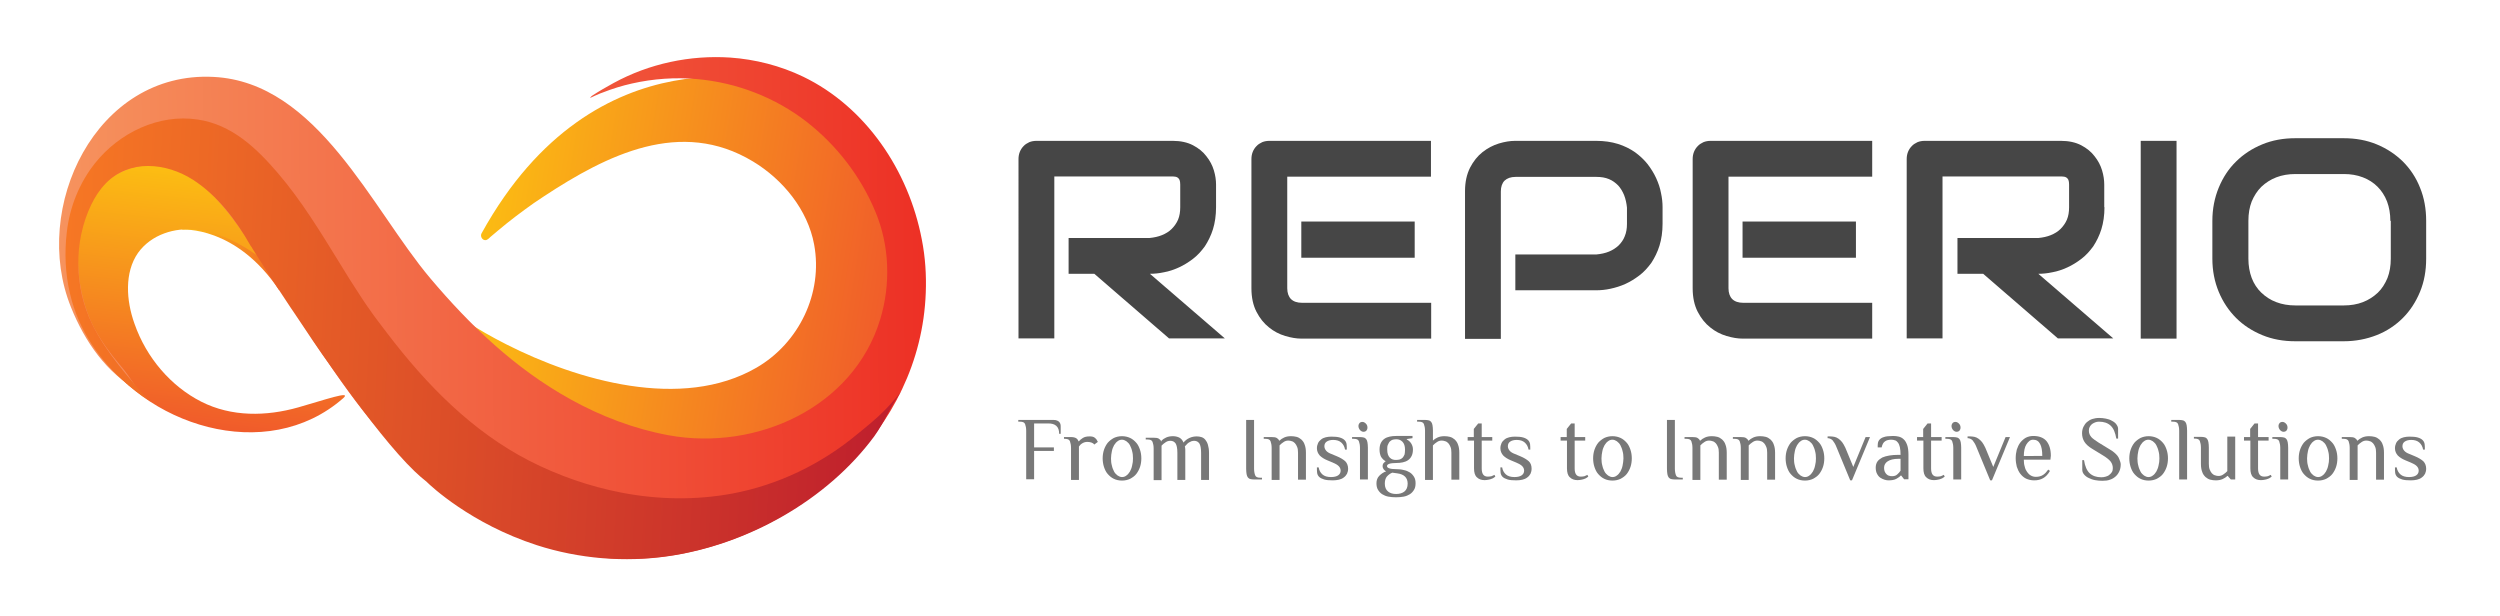 <?xml version="1.0" encoding="utf-8"?>
<!-- Generator: Adobe Illustrator 23.0.0, SVG Export Plug-In . SVG Version: 6.00 Build 0)  -->
<svg version="1.1" xmlns="http://www.w3.org/2000/svg" xmlns:xlink="http://www.w3.org/1999/xlink" x="0px" y="0px"
	 viewBox="0 0 1137.7 280.4" style="enable-background:new 0 0 1137.7 280.4;" xml:space="preserve">
<style type="text/css">
	.st0{fill:url(#SVGID_1_);}
	.st1{fill:url(#SVGID_2_);}
	.st2{fill:url(#SVGID_3_);}
	.st3{fill:url(#SVGID_4_);}
	.st4{fill:url(#SVGID_5_);}
	.st5{fill:url(#SVGID_6_);}
	.st6{fill:url(#SVGID_7_);}
	.st7{fill:url(#SVGID_8_);}
	.st8{fill:url(#SVGID_9_);}
	.st9{fill:url(#SVGID_10_);}
	.st10{fill:url(#SVGID_11_);}
	.st11{fill:url(#SVGID_12_);}
	.st12{fill:url(#SVGID_13_);}
	.st13{fill:url(#SVGID_14_);}
	.st14{fill:url(#SVGID_15_);}
	.st15{fill:url(#SVGID_16_);}
	.st16{fill:url(#SVGID_17_);}
	.st17{fill:url(#SVGID_18_);}
	.st18{fill:#464646;}
	.st19{fill:#787878;}
	.st20{fill:url(#SVGID_19_);}
	.st21{fill:url(#SVGID_20_);}
	.st22{fill:url(#SVGID_21_);}
	.st23{fill:url(#SVGID_22_);}
	.st24{fill:url(#SVGID_23_);}
</style>
<g id="Layer_1">
</g>
<g id="Layer_2">
</g>
<g id="Layer_3">
	<g>
		<linearGradient id="SVGID_1_" gradientUnits="userSpaceOnUse" x1="82.87" y1="110.036" x2="134.455" y2="110.036">
			<stop  offset="5.405410e-03" style="stop-color:#FCBF12"/>
			<stop  offset="1" style="stop-color:#F0592B"/>
		</linearGradient>
		<path class="st0" d="M82.9,104.5c0,0,24.4-1.9,44.1,27.5l7.5-23.4L88,88.1L82.9,104.5z"/>
		<g>
			
				<linearGradient id="SVGID_2_" gradientUnits="userSpaceOnUse" x1="-6676.894" y1="-441.553" x2="-6656.41" y2="-337.198" gradientTransform="matrix(-0.994 0.111 0.127 1.135 -6465.864 1320.119)">
				<stop  offset="5.405410e-03" style="stop-color:#FCBF12"/>
				<stop  offset="1" style="stop-color:#F0592B"/>
			</linearGradient>
			<path class="st1" d="M78.5,71.8c0.4,0,0.8,0,1.3,0.1c6.6,0.5,12.9,3.5,18.5,7.6c9.5,7,17.5,16.2,25.8,24.9
				c5.9,6.2,12.1,12.2,18.7,17.4c11.7,9.2,24.4,20.8,39.4,16.1c6.7-2.1,9.7,16.1-17.7,12.2c-12.2-1.7-20.7-11.7-29.9-19.7
				c-9.6-8.4-19.7-16.9-31.2-22c-9.1-4-19.4-5.6-28.6-2.2c-4.7,1.7-9,4.7-12,8.9c-6.2,8.9-5.4,21.6-1.6,32.2
				c5.4,15.5,16.6,28.5,30.4,35.5c13.8,7,29.6,6.7,44.1,2.6c11.7-3.3,24.7-7.9,20.5-4.2c-35,30.7-91.3,12.4-113.4-24.4
				c-0.6-1-1.2-2-1.7-3c-10.1-19.6-10-41.6-1.4-62.2c0.9-2.2,1.9-4.3,3.1-6.2C48.7,75.1,67.5,71.6,78.5,71.8z"/>
		</g>
		
			<linearGradient id="SVGID_3_" gradientUnits="userSpaceOnUse" x1="-5910.644" y1="378.921" x2="-6113.911" y2="358.97" gradientTransform="matrix(-0.998 -6.372111e-02 6.372111e-02 -0.998 -5712.481 107.162)">
			<stop  offset="5.405410e-03" style="stop-color:#FCBF12"/>
			<stop  offset="1" style="stop-color:#F0592B"/>
		</linearGradient>
		<path class="st2" d="M203.4,151.6c8.8,12.2,56.9,72.7,134.7,58.6c0,0,73-10.4,74.8-84.6c0,0,4.4-61-55.7-86.7
			c-0.1,0-0.1,0-0.2-0.1c-2.9-0.9-85.8-26.8-137.8,67.3c-0.6,1-0.2,2.3,0.7,2.9c1.3,0.8,2.3-0.2,3.2-1.1c2.6-2.2,5.1-4.3,7.7-6.4
			c2.6-2.1,5.3-4.1,8-6.1c2.7-2,5.4-3.9,8.2-5.7c0.2-0.1,0.4-0.3,0.6-0.4c28.6-18.8,62.2-35.7,95.1-15.8c13.6,8.2,24.9,22,27.8,37.8
			c4.1,22.1-6.9,44.8-26.2,56c-34,19.7-81.6,5.8-113.9-10.6c-6.5-3.3-12.9-6.9-19-11c-0.6-0.4-1.3-0.4-1.9-0.1l-5.6,2.7
			C203,149,202.7,150.6,203.4,151.6z"/>
		
			<linearGradient id="SVGID_4_" gradientUnits="userSpaceOnUse" x1="77.453" y1="177.15" x2="471.851" y2="177.15" gradientTransform="matrix(1 -5.794628e-03 -5.794628e-03 -1 -49.334 319.401)">
			<stop  offset="0" style="stop-color:#F6935E"/>
			<stop  offset="1" style="stop-color:#ED3025"/>
		</linearGradient>
		<path class="st3" d="M421.3,133.2c-2.3,63.2-57.2,109.8-114.3,119.4c-61.7,10.3-112.9-25.6-148.4-74.4
			c-4.9-6.7-9.6-13.6-14.2-20.5c-7.9-11.9-15.6-24-23.4-35.9c-2.2-3.3-4.5-7.1-7.1-10.9c-12.5-19-29.3-40.9-52.7-34.8
			c-9.5,2.4-16,8.4-20.1,16c-8.8,16.5-6.5,41.1,1.4,56.5c0.1,0.2,0.2,0.4,0.3,0.6c0,0.1,0.1,0.1,0.1,0.2c3.3,6,7.3,11.5,11.7,16.7
			c0.3,0.4,0.7,0.8,1,1.2c2.9,3.3,8.1,11.7,7.3,10.4c-14.3-7.9-24.2-22-30.6-37.9C14,94.6,43.6,32.2,97.2,35
			c47.3,2.4,71.9,59.9,98.5,91.5c18.3,21.7,38.7,41.2,63.7,55.1c14,7.8,29.2,13.6,45,16.5c39.6,7.2,84-12.5,96.2-52.9
			c4.8-15.9,4.2-33.5-2.2-48.8c-6.7-16.2-17.7-30.3-31.1-40.8c-14.5-11.3-32.1-18-50-19.6c-9.9-0.9-19.9-0.2-29.7,2
			c-4.5,1-9,2.4-13.3,4.1c-0.4,0.1-0.7,0.3-1.1,0.4c-1.6,0.6-3.1,1.4-4.7,2.1c0.2-0.4,0.6-0.7,0.9-1c3.2-2.1,6.5-4,9.8-5.8
			c16.3-8.9,34.9-12.8,53.1-11.6c11.4,0.8,22.8,3.7,33.2,8.7c28.4,13.7,48,42.6,54,74.1C421.1,117.1,421.6,125.2,421.3,133.2z"/>
		
			<linearGradient id="SVGID_5_" gradientUnits="userSpaceOnUse" x1="57.429" y1="351.056" x2="440.738" y2="351.056" gradientTransform="matrix(0.999 5.559176e-02 5.559176e-02 -0.999 -48.793 492.81)">
			<stop  offset="0" style="stop-color:#F67724"/>
			<stop  offset="1" style="stop-color:#BE1E2D"/>
		</linearGradient>
		<path class="st4" d="M410.2,178.1c-0.4,0.6-5,6-7.3,8.3c-4,4.1-8.6,7.8-12.3,10.8c-16.7,14-36.5,23.5-57.3,27.4
			c-16.7,3.1-33.8,2.8-50.4-0.4c-14.5-2.8-28.7-7.7-42-14.5c-25.9-13.3-46.8-34.5-64.8-58.2c-1.2-1.5-2.3-3.1-3.5-4.6
			c-0.7-0.9-1.4-1.9-2.1-2.8c-0.9-1.2-1.8-2.5-2.6-3.7c-0.2-0.3-0.4-0.6-0.6-0.8c-1.3-1.9-2.6-3.8-3.8-5.7c-3.1-4.7-6.1-9.5-9-14.3
			c-8.7-14.1-17.3-28.3-28.1-40.9c-9.8-11.4-20.9-22-36.4-24.3c-17.7-2.7-35.7,6-46.7,19.8c-7.1,8.9-11.6,19.9-12.9,31.5
			c-1.1,9.4-0.7,19,1.5,28.1c3.8,16.4,13.6,30.7,26.5,41.5c1.5,1.3,3.1,2.4,4.6,3.6c1.5,1.2,3.7,2.3,5,3.7
			c-9.4-10.6-19.7-22.2-26-35c-8.2-16.8-8.6-37.5-0.5-54.4c1.7-3.5,3.8-6.8,6.5-9.6c10.8-11.3,27.6-9.6,39.8-1.8
			c11.2,7.2,19.6,18.3,26.1,29.8c0,0.1,0.2,0.3,0.5,0.7c0.1,0.1,0.1,0.2,0.2,0.3c0.1,0.1,0.1,0.2,0.2,0.4c2.3,3.7,8.8,14,17.4,26.9
			c0.5,0.7,1,1.5,1.5,2.2c1.9,2.8,3.9,5.8,5.9,8.8c0.8,1.2,1.6,2.4,2.4,3.6c0.1,0.2,0.3,0.4,0.4,0.6c2.7,4,5.5,8,8.4,12
			c1.7,2.4,3.5,4.9,5.2,7.3c11.5,15.9,23.3,31.1,32.7,40.1c1.9,1.8,3.7,3.4,5.4,4.7c0,0,0,0,0.1,0.1c0,0,0,0,0.1,0.1
			c1.6,1.6,20,19,50,28.7c19.2,6.2,40,7.9,59.9,5c35.8-5.2,72.1-25.3,93.7-54.6C402.5,192.1,405.5,184.4,410.2,178.1z"/>
	</g>
	<g>
		<path class="st18" d="M553.4,94.3c0,3.7-0.5,7.1-1.4,10c-0.9,2.9-2.2,5.5-3.7,7.8c-1.6,2.2-3.4,4.2-5.4,5.7
			c-2.1,1.6-4.2,2.9-6.4,3.9c-2.2,1-4.5,1.8-6.8,2.2c-2.3,0.5-4.4,0.7-6.4,0.7l34.1,29.4H532l-34-29.4h-11.7v-16.3h36.9
			c2-0.2,3.9-0.6,5.6-1.3c1.7-0.7,3.2-1.6,4.4-2.8c1.2-1.2,2.2-2.6,2.9-4.2c0.7-1.7,1-3.5,1-5.7V84c0-0.9-0.1-1.6-0.3-2.1
			c-0.2-0.5-0.5-0.8-0.9-1.1c-0.4-0.2-0.7-0.4-1.1-0.4c-0.4,0-0.8-0.1-1.1-0.1h-53.9v73.7h-16.3V72.3c0-1.1,0.2-2.2,0.6-3.2
			c0.4-1,1-1.9,1.7-2.6c0.7-0.8,1.6-1.3,2.6-1.8c1-0.4,2.1-0.6,3.3-0.6h62c3.6,0,6.7,0.7,9.2,2s4.6,3,6.1,5c1.6,2,2.7,4.1,3.4,6.4
			c0.7,2.3,1,4.5,1,6.5V94.3z"/>
		<path class="st18" d="M651.2,154.1h-58.9c-2.3,0-4.7-0.4-7.4-1.2c-2.7-0.8-5.2-2.1-7.4-3.9c-2.3-1.8-4.2-4.2-5.7-7.1
			c-1.5-2.9-2.3-6.5-2.3-10.7V72.3c0-1.1,0.2-2.2,0.6-3.2c0.4-1,1-1.9,1.7-2.6c0.7-0.8,1.6-1.3,2.6-1.8c1-0.4,2.1-0.6,3.3-0.6h73.5
			v16.3h-65.4v50.8c0,2.1,0.6,3.8,1.7,4.9c1.1,1.1,2.8,1.7,5,1.7h58.8V154.1z M643.8,117.3h-51.6v-16.5h51.6V117.3z"/>
		<path class="st18" d="M756.6,101.8c0,3.7-0.5,7.1-1.4,10c-0.9,2.9-2.2,5.5-3.7,7.8c-1.6,2.2-3.4,4.2-5.4,5.7
			c-2.1,1.6-4.2,2.9-6.4,3.9c-2.2,1-4.5,1.7-6.8,2.2c-2.3,0.5-4.4,0.7-6.4,0.7h-36.9v-16.3h36.9c2.1-0.2,4-0.6,5.7-1.3
			c1.7-0.7,3.1-1.6,4.4-2.8c1.2-1.2,2.2-2.6,2.8-4.2c0.7-1.7,1-3.5,1-5.6v-7.4c-0.2-2-0.6-3.9-1.3-5.7c-0.7-1.7-1.6-3.2-2.7-4.4
			c-1.2-1.2-2.5-2.2-4.2-2.9s-3.5-1-5.7-1h-36.8c-2.2,0-3.8,0.6-5,1.7c-1.1,1.1-1.7,2.8-1.7,4.9v67.1h-16.3V87
			c0-4.2,0.8-7.7,2.3-10.7c1.5-2.9,3.4-5.3,5.7-7.1c2.3-1.8,4.8-3.1,7.4-3.9c2.7-0.8,5.1-1.2,7.4-1.2h36.9c3.7,0,7,0.5,9.9,1.4
			c2.9,0.9,5.5,2.2,7.8,3.8c2.2,1.6,4.1,3.4,5.7,5.4c1.6,2.1,2.9,4.2,3.9,6.4c1,2.2,1.8,4.5,2.2,6.8c0.5,2.3,0.7,4.4,0.7,6.4V101.8z
			"/>
		<path class="st18" d="M852,154.1h-58.9c-2.3,0-4.7-0.4-7.4-1.2c-2.7-0.8-5.2-2.1-7.4-3.9c-2.3-1.8-4.2-4.2-5.7-7.1
			c-1.5-2.9-2.3-6.5-2.3-10.7V72.3c0-1.1,0.2-2.2,0.6-3.2c0.4-1,1-1.9,1.7-2.6c0.7-0.8,1.6-1.3,2.6-1.8c1-0.4,2.1-0.6,3.3-0.6H852
			v16.3h-65.4v50.8c0,2.1,0.6,3.8,1.7,4.9c1.1,1.1,2.8,1.7,5,1.7H852V154.1z M844.6,117.3h-51.6v-16.5h51.6V117.3z"/>
		<path class="st18" d="M957.7,94.3c0,3.7-0.5,7.1-1.4,10c-0.9,2.9-2.2,5.5-3.7,7.8c-1.6,2.2-3.4,4.2-5.4,5.7
			c-2.1,1.6-4.2,2.9-6.4,3.9c-2.2,1-4.5,1.8-6.8,2.2c-2.3,0.5-4.4,0.7-6.4,0.7l34.1,29.4h-25.2l-34-29.4h-11.7v-16.3h36.9
			c2-0.2,3.9-0.6,5.6-1.3c1.7-0.7,3.2-1.6,4.4-2.8c1.2-1.2,2.2-2.6,2.9-4.2c0.7-1.7,1-3.5,1-5.7V84c0-0.9-0.1-1.6-0.3-2.1
			c-0.2-0.5-0.5-0.8-0.9-1.1c-0.4-0.2-0.7-0.4-1.1-0.4c-0.4,0-0.8-0.1-1.1-0.1H884v73.7h-16.3V72.3c0-1.1,0.2-2.2,0.6-3.2
			c0.4-1,1-1.9,1.7-2.6c0.7-0.8,1.6-1.3,2.6-1.8c1-0.4,2.1-0.6,3.3-0.6h62c3.6,0,6.7,0.7,9.2,2s4.6,3,6.1,5c1.6,2,2.7,4.1,3.4,6.4
			c0.7,2.3,1,4.5,1,6.5V94.3z"/>
		<path class="st18" d="M990.5,154.1h-16.3v-90h16.3V154.1z"/>
		<path class="st18" d="M1104.1,117.7c0,5.5-0.9,10.5-2.8,15.1c-1.9,4.6-4.5,8.6-7.8,11.9c-3.3,3.3-7.3,6-11.9,7.8s-9.6,2.8-15,2.8
			h-22.1c-5.4,0-10.4-0.9-15-2.8c-4.6-1.9-8.6-4.5-11.9-7.8c-3.3-3.3-6-7.3-7.9-11.9c-1.9-4.6-2.9-9.6-2.9-15.1v-17.2
			c0-5.4,1-10.5,2.9-15.1c1.9-4.6,4.5-8.6,7.9-11.9c3.3-3.3,7.3-5.9,11.9-7.8c4.6-1.9,9.6-2.8,15-2.8h22.1c5.4,0,10.4,0.9,15,2.8
			c4.6,1.9,8.5,4.5,11.9,7.8c3.3,3.3,6,7.3,7.8,11.9c1.9,4.6,2.8,9.7,2.8,15.1V117.7z M1087.8,100.5c0-3.2-0.5-6.1-1.5-8.8
			c-1-2.6-2.5-4.9-4.3-6.7c-1.9-1.9-4.1-3.3-6.7-4.3s-5.5-1.5-8.6-1.5h-22.1c-3.2,0-6.1,0.5-8.7,1.5c-2.6,1-4.9,2.5-6.8,4.3
			c-1.9,1.9-3.3,4.1-4.4,6.7c-1,2.6-1.5,5.5-1.5,8.8v17.2c0,3.2,0.5,6.1,1.5,8.8c1,2.6,2.5,4.9,4.4,6.7s4.1,3.3,6.8,4.3
			c2.6,1,5.5,1.5,8.7,1.5h22c3.2,0,6.1-0.5,8.7-1.5c2.6-1,4.9-2.5,6.8-4.3s3.3-4.1,4.4-6.7c1-2.6,1.5-5.5,1.5-8.8V100.5z"/>
	</g>
	<g>
		<path class="st19" d="M479.4,191.1c0.7,0,1.3,0.1,1.7,0.3c0.4,0.2,0.8,0.4,1,0.7c0.3,0.3,0.4,0.7,0.5,1c0.1,0.4,0.1,0.8,0.1,1.2
			v3.1H482c0-1.6-0.4-2.8-1.3-3.6c-0.9-0.8-2.1-1.1-3.7-1.1h-6.4v10.9h9v1.6h-9v12.9H467V196c0-1.2-0.2-2.2-0.5-3
			c-0.3-0.8-1.1-1.1-2.3-1.1h-0.8v-0.8H479.4z"/>
		<path class="st19" d="M487.4,203.8c0-1.2-0.2-2.2-0.5-3c-0.3-0.8-1.1-1.1-2.3-1.1h-0.4v-0.8h3.2c1,0,1.8,0.2,2.3,0.5
			c0.5,0.3,0.9,0.8,1.1,1.4h0.2c0.4-0.5,1-1,1.8-1.5s1.8-0.7,3-0.7c0.4,0,0.8,0,1.3,0.1c0.5,0.1,0.8,0.3,1.1,0.5
			c0.3,0.2,0.5,0.5,0.8,0.8c0.2,0.3,0.4,0.7,0.6,1.1l-1.6,1.2c-0.3-0.4-0.7-0.7-1.3-0.9c-0.6-0.2-1.2-0.3-1.9-0.3
			c-0.8,0-1.5,0.2-2.2,0.6c-0.7,0.4-1.2,0.9-1.6,1.5v15.2h-3.6V203.8z"/>
		<path class="st19" d="M501.8,208.6c0-1.4,0.2-2.7,0.6-3.9c0.4-1.2,1-2.3,1.7-3.2c0.8-0.9,1.7-1.6,2.8-2.2c1.1-0.5,2.3-0.8,3.7-0.8
			c1.4,0,2.6,0.3,3.7,0.8s2,1.3,2.8,2.2c0.8,0.9,1.3,2,1.7,3.2c0.4,1.2,0.6,2.5,0.6,3.9c0,1.4-0.2,2.7-0.6,3.9
			c-0.4,1.2-1,2.3-1.7,3.2s-1.7,1.6-2.8,2.2c-1.1,0.5-2.3,0.8-3.7,0.8c-1.4,0-2.7-0.3-3.7-0.8c-1.1-0.5-2-1.3-2.8-2.2
			c-0.8-0.9-1.3-2-1.7-3.2S501.8,209.9,501.8,208.6z M515.6,208.6c0-1.2-0.1-2.3-0.4-3.3c-0.2-1-0.6-1.9-1-2.7
			c-0.4-0.8-1-1.3-1.6-1.8c-0.6-0.4-1.3-0.7-2-0.7c-0.7,0-1.4,0.2-2,0.7c-0.6,0.4-1.1,1-1.6,1.8c-0.4,0.8-0.8,1.6-1,2.7
			c-0.2,1-0.4,2.1-0.4,3.3s0.1,2.3,0.4,3.3c0.2,1,0.6,1.9,1,2.7c0.4,0.8,1,1.3,1.6,1.8c0.6,0.4,1.3,0.7,2,0.7c0.7,0,1.4-0.2,2-0.7
			c0.6-0.4,1.1-1,1.6-1.8c0.4-0.8,0.8-1.6,1-2.7C515.5,210.8,515.6,209.7,515.6,208.6z"/>
		<path class="st19" d="M528.6,200.5c0.5-0.5,1.2-1,2.1-1.4c0.9-0.4,1.9-0.6,3.1-0.6c1,0,1.9,0.2,2.8,0.6c0.8,0.4,1.5,1.1,2,2.3
			c0.7-0.9,1.6-1.6,2.7-2.1c1.1-0.5,2.2-0.7,3.3-0.7c0.7,0,1.5,0.1,2.1,0.3c0.7,0.2,1.3,0.6,1.8,1.2c0.5,0.6,0.9,1.3,1.2,2.3
			c0.3,1,0.5,2.2,0.5,3.7v12.3h-3.6v-12.3c0-2.1-0.3-3.5-0.8-4.3c-0.6-0.8-1.3-1.2-2.4-1.2c-0.4,0-0.8,0.1-1.2,0.2
			c-0.4,0.2-0.8,0.4-1.2,0.6c-0.4,0.3-0.7,0.5-1,0.9c-0.3,0.3-0.6,0.6-0.8,0.9c0.1,0.3,0.2,0.8,0.2,1.4c0,0.6,0,1.1,0,1.5v12.3h-3.6
			v-12.3c0-2.1-0.3-3.5-0.8-4.3c-0.6-0.8-1.3-1.2-2.4-1.2c-0.8,0-1.5,0.2-2.2,0.7s-1.3,0.9-1.8,1.5v15.7H525v-14.4
			c0-1.2-0.2-2.2-0.5-3c-0.3-0.8-1.1-1.1-2.3-1.1h-0.8v-0.8h3.6c1,0,1.8,0.1,2.3,0.4c0.5,0.3,0.9,0.7,1.1,1.2H528.6z"/>
		<path class="st19" d="M567.1,191.1h3.6v22.2c0,1.2,0.2,2.2,0.5,3c0.3,0.8,1.1,1.1,2.3,1.1h0.8v0.8h-3.6c-0.7,0-1.3-0.1-1.7-0.2
			c-0.5-0.1-0.8-0.4-1.1-0.7c-0.3-0.4-0.5-0.9-0.6-1.5c-0.1-0.6-0.2-1.5-0.2-2.5V191.1z"/>
		<path class="st19" d="M578.7,203.8c0-1.2-0.2-2.2-0.5-3c-0.3-0.8-1.1-1.1-2.3-1.1h-0.8v-0.8h3.6c1,0,1.8,0.1,2.3,0.4
			c0.5,0.3,0.9,0.7,1.1,1.2h0.2c0.5-0.5,1.2-1,2.1-1.4c0.9-0.4,1.9-0.6,3.1-0.6c0.9,0,1.7,0.1,2.5,0.3c0.8,0.2,1.5,0.6,2.2,1.2
			c0.6,0.6,1.2,1.3,1.5,2.3c0.4,1,0.6,2.2,0.6,3.7v12.3h-3.6v-12.3c0-1-0.1-1.9-0.4-2.6c-0.3-0.7-0.6-1.3-1-1.7s-0.9-0.8-1.4-0.9
			c-0.5-0.2-1.1-0.3-1.6-0.3c-0.8,0-1.5,0.2-2.2,0.7s-1.3,0.9-1.8,1.5v15.7h-3.6V203.8z"/>
		<path class="st19" d="M613.5,213.3c0,0.9-0.2,1.6-0.5,2.3c-0.4,0.7-0.8,1.2-1.5,1.7c-0.6,0.5-1.4,0.8-2.2,1
			c-0.9,0.2-1.8,0.3-2.8,0.3c-1.6,0-2.9-0.1-3.9-0.4s-1.8-0.7-2.3-1.2c-0.5-0.5-0.8-1.1-0.9-1.8c-0.1-0.7-0.1-1.5-0.1-2.5h0.8
			c0.2,1.3,0.8,2.4,1.7,3.2c0.9,0.8,2.2,1.2,3.9,1.2c1.5,0,2.6-0.3,3.3-0.8s1.1-1.2,1.1-2.1c0-0.8-0.3-1.5-0.9-2.1
			c-0.6-0.6-1.5-1.1-2.7-1.6l-2.4-1c-1.5-0.6-2.7-1.4-3.5-2.2c-0.8-0.9-1.3-2-1.3-3.3c0-0.9,0.2-1.6,0.5-2.3s0.8-1.2,1.4-1.7
			s1.3-0.8,2.1-1c0.8-0.2,1.7-0.3,2.6-0.3c1.5,0,2.8,0.1,3.8,0.4c1,0.3,1.7,0.7,2.2,1.2c0.5,0.5,0.8,1.1,0.9,1.8s0.1,1.5,0.1,2.5
			h-0.8c-0.2-1.3-0.8-2.4-1.7-3.2c-0.9-0.8-2.1-1.2-3.7-1.2c-1.3,0-2.3,0.3-3,0.8c-0.7,0.5-1,1.2-1,2.1c0,0.7,0.3,1.4,0.8,2
			s1.3,1.1,2.4,1.5l2.4,1c1.7,0.7,3,1.5,3.9,2.3C613,210.7,613.5,211.9,613.5,213.3z"/>
		<path class="st19" d="M622.5,218.2h-3.6v-14.4c0-1.2-0.2-2.2-0.5-3c-0.3-0.8-1.1-1.1-2.3-1.1h-0.8v-0.8h3.6c0.7,0,1.3,0.1,1.7,0.2
			c0.5,0.1,0.8,0.4,1.1,0.7c0.3,0.4,0.5,0.9,0.6,1.5c0.1,0.6,0.2,1.5,0.2,2.5V218.2z M622.3,194.6c0,0.6-0.2,1-0.5,1.4
			c-0.3,0.3-0.8,0.5-1.3,0.5c-0.6,0-1.1-0.3-1.6-0.8c-0.4-0.5-0.7-1.1-0.7-1.8c0-0.6,0.2-1,0.5-1.4c0.3-0.3,0.8-0.5,1.3-0.5
			c0.6,0,1.1,0.3,1.6,0.8S622.3,193.9,622.3,194.6z"/>
		<path class="st19" d="M627.8,204.6c0-1.2,0.2-2.2,0.6-3c0.4-0.8,0.9-1.4,1.6-1.9s1.5-0.8,2.4-1c0.9-0.2,1.9-0.3,3-0.3h7.4v1
			l-2.6,0.4v0.2c0.8,0.4,1.5,1,2,1.8s0.8,1.7,0.8,2.7c0,1.2-0.2,2.2-0.6,3c-0.4,0.8-0.9,1.4-1.6,1.9c-0.7,0.5-1.5,0.8-2.4,1
			c-0.9,0.2-1.9,0.3-3,0.3c-2.8,0-4.2,0.5-4.2,1.4s1.4,1.4,4.2,1.4c1.2,0,2.3,0.1,3.4,0.4c1.1,0.2,2,0.6,2.8,1.1
			c0.8,0.5,1.4,1.2,1.9,2c0.5,0.8,0.7,1.8,0.7,2.9c0,1.2-0.2,2.2-0.7,3c-0.5,0.8-1.1,1.5-1.9,2c-0.8,0.5-1.7,0.9-2.8,1.1
			c-1.1,0.2-2.2,0.3-3.5,0.3c-1.3,0-2.4-0.1-3.5-0.3c-1.1-0.2-2-0.6-2.8-1.1c-0.8-0.5-1.4-1.2-1.9-2c-0.5-0.8-0.7-1.8-0.7-3
			c0-1.3,0.4-2.5,1.3-3.4c0.9-0.9,1.9-1.6,3.1-2c-0.4-0.2-0.8-0.5-1.1-0.9c-0.3-0.4-0.5-0.9-0.5-1.5s0.2-1.1,0.5-1.4
			c0.3-0.3,0.6-0.6,0.9-0.8c-0.8-0.4-1.5-1.1-2.1-2C628.1,207.1,627.8,206,627.8,204.6z M633.6,215.1c-1,0.4-1.8,1-2.5,1.8
			c-0.6,0.8-0.9,1.8-0.9,3.2c0,1.6,0.5,2.8,1.5,3.6c1,0.8,2.2,1.1,3.7,1.1s2.8-0.4,3.7-1.1c1-0.8,1.5-2,1.5-3.6
			c0-2.7-1.6-4.3-4.8-4.7L633.6,215.1z M639.4,204.6c0-1.6-0.4-2.8-1.2-3.6c-0.8-0.8-1.7-1.1-2.8-1.1c-0.6,0-1.1,0.1-1.6,0.2
			c-0.5,0.2-0.9,0.4-1.3,0.8c-0.4,0.4-0.6,0.9-0.9,1.5s-0.3,1.3-0.3,2.2c0,0.9,0.1,1.6,0.3,2.2c0.2,0.6,0.5,1.1,0.9,1.5
			c0.4,0.4,0.8,0.6,1.3,0.8c0.5,0.2,1,0.2,1.6,0.2s1.1-0.1,1.6-0.2c0.5-0.2,0.9-0.4,1.3-0.8c0.4-0.4,0.6-0.9,0.9-1.5
			C639.3,206.3,639.4,205.5,639.4,204.6z"/>
		<path class="st19" d="M652.1,200.5c0.5-0.5,1.2-1,2.1-1.4c0.9-0.4,1.9-0.6,3.1-0.6c0.9,0,1.7,0.1,2.5,0.3c0.8,0.2,1.5,0.6,2.2,1.2
			c0.6,0.6,1.2,1.3,1.5,2.3c0.4,1,0.6,2.2,0.6,3.7v12.3h-3.6v-12.3c0-1-0.1-1.9-0.4-2.6c-0.3-0.7-0.6-1.3-1-1.7s-0.9-0.8-1.4-0.9
			c-0.5-0.2-1.1-0.3-1.6-0.3c-0.8,0-1.5,0.2-2.2,0.7s-1.3,0.9-1.8,1.5v15.7h-3.6V196c0-1.2-0.2-2.2-0.5-3c-0.3-0.8-1.1-1.1-2.3-1.1
			h-0.8v-0.8h3.6c0.7,0,1.3,0.1,1.7,0.2c0.5,0.1,0.8,0.4,1.1,0.7c0.3,0.4,0.5,0.9,0.6,1.5s0.2,1.5,0.2,2.5V200.5z"/>
		<path class="st19" d="M670.7,200.5h-2.8v-1.6h2.8v-3.7l2-2.5h1.6v6.2h4.8v1.6h-4.8v12.7c0,2.5,0.9,3.7,2.8,3.7
			c0.7,0,1.3-0.1,1.7-0.2c0.5-0.2,0.9-0.4,1.3-0.6l0.4,0.8c-0.2,0.2-0.5,0.3-0.7,0.5c-0.3,0.2-0.6,0.4-1,0.5
			c-0.4,0.2-0.9,0.3-1.4,0.4s-1.1,0.2-1.8,0.2c-1.4,0-2.6-0.4-3.5-1.3c-0.9-0.8-1.3-2.2-1.3-4.1V200.5z"/>
		<path class="st19" d="M697,213.3c0,0.9-0.2,1.6-0.5,2.3c-0.4,0.7-0.8,1.2-1.5,1.7c-0.6,0.5-1.4,0.8-2.2,1
			c-0.9,0.2-1.8,0.3-2.8,0.3c-1.6,0-2.9-0.1-3.9-0.4s-1.8-0.7-2.3-1.2c-0.5-0.5-0.8-1.1-0.9-1.8c-0.1-0.7-0.1-1.5-0.1-2.5h0.8
			c0.2,1.3,0.8,2.4,1.7,3.2c0.9,0.8,2.2,1.2,3.9,1.2c1.5,0,2.6-0.3,3.3-0.8s1.1-1.2,1.1-2.1c0-0.8-0.3-1.5-0.9-2.1
			c-0.6-0.6-1.5-1.1-2.7-1.6l-2.4-1c-1.5-0.6-2.7-1.4-3.5-2.2c-0.8-0.9-1.3-2-1.3-3.3c0-0.9,0.2-1.6,0.5-2.3s0.8-1.2,1.4-1.7
			s1.3-0.8,2.1-1c0.8-0.2,1.7-0.3,2.6-0.3c1.5,0,2.8,0.1,3.8,0.4c1,0.3,1.7,0.7,2.2,1.2c0.5,0.5,0.8,1.1,0.9,1.8s0.1,1.5,0.1,2.5
			h-0.8c-0.2-1.3-0.8-2.4-1.7-3.2c-0.9-0.8-2.1-1.2-3.7-1.2c-1.3,0-2.3,0.3-3,0.8c-0.7,0.5-1,1.2-1,2.1c0,0.7,0.3,1.4,0.8,2
			s1.3,1.1,2.4,1.5l2.4,1c1.7,0.7,3,1.5,3.9,2.3C696.6,210.7,697,211.9,697,213.3z"/>
		<path class="st19" d="M713,200.5h-2.8v-1.6h2.8v-3.7l2-2.5h1.6v6.2h4.8v1.6h-4.8v12.7c0,2.5,0.9,3.7,2.8,3.7
			c0.7,0,1.3-0.1,1.7-0.2c0.5-0.2,0.9-0.4,1.3-0.6l0.4,0.8c-0.2,0.2-0.5,0.3-0.7,0.5c-0.3,0.2-0.6,0.4-1,0.5
			c-0.4,0.2-0.9,0.3-1.4,0.4s-1.1,0.2-1.8,0.2c-1.4,0-2.6-0.4-3.5-1.3c-0.9-0.8-1.3-2.2-1.3-4.1V200.5z"/>
		<path class="st19" d="M725,208.6c0-1.4,0.2-2.7,0.6-3.9c0.4-1.2,1-2.3,1.7-3.2c0.8-0.9,1.7-1.6,2.8-2.2c1.1-0.5,2.3-0.8,3.7-0.8
			c1.4,0,2.6,0.3,3.7,0.8s2,1.3,2.8,2.2c0.8,0.9,1.3,2,1.7,3.2c0.4,1.2,0.6,2.5,0.6,3.9c0,1.4-0.2,2.7-0.6,3.9
			c-0.4,1.2-1,2.3-1.7,3.2s-1.7,1.6-2.8,2.2c-1.1,0.5-2.3,0.8-3.7,0.8c-1.4,0-2.7-0.3-3.7-0.8c-1.1-0.5-2-1.3-2.8-2.2
			c-0.8-0.9-1.3-2-1.7-3.2S725,209.9,725,208.6z M738.8,208.6c0-1.2-0.1-2.3-0.4-3.3c-0.2-1-0.6-1.9-1-2.7c-0.4-0.8-1-1.3-1.6-1.8
			c-0.6-0.4-1.3-0.7-2-0.7c-0.7,0-1.4,0.2-2,0.7c-0.6,0.4-1.1,1-1.6,1.8c-0.4,0.8-0.8,1.6-1,2.7c-0.2,1-0.4,2.1-0.4,3.3
			s0.1,2.3,0.4,3.3c0.2,1,0.6,1.9,1,2.7c0.4,0.8,1,1.3,1.6,1.8c0.6,0.4,1.3,0.7,2,0.7c0.7,0,1.4-0.2,2-0.7c0.6-0.4,1.1-1,1.6-1.8
			c0.4-0.8,0.8-1.6,1-2.7C738.6,210.8,738.8,209.7,738.8,208.6z"/>
		<path class="st19" d="M758.6,191.1h3.6v22.2c0,1.2,0.2,2.2,0.5,3c0.3,0.8,1.1,1.1,2.3,1.1h0.8v0.8h-3.6c-0.7,0-1.3-0.1-1.7-0.2
			c-0.5-0.1-0.8-0.4-1.1-0.7c-0.3-0.4-0.5-0.9-0.6-1.5c-0.1-0.6-0.2-1.5-0.2-2.5V191.1z"/>
		<path class="st19" d="M770.2,203.8c0-1.2-0.2-2.2-0.5-3c-0.3-0.8-1.1-1.1-2.3-1.1h-0.8v-0.8h3.6c1,0,1.8,0.1,2.3,0.4
			c0.5,0.3,0.9,0.7,1.1,1.2h0.2c0.5-0.5,1.2-1,2.1-1.4c0.9-0.4,1.9-0.6,3.1-0.6c0.9,0,1.7,0.1,2.5,0.3c0.8,0.2,1.5,0.6,2.2,1.2
			c0.6,0.6,1.2,1.3,1.5,2.3c0.4,1,0.6,2.2,0.6,3.7v12.3h-3.6v-12.3c0-1-0.1-1.9-0.4-2.6c-0.3-0.7-0.6-1.3-1-1.7s-0.9-0.8-1.4-0.9
			c-0.5-0.2-1.1-0.3-1.6-0.3c-0.8,0-1.5,0.2-2.2,0.7s-1.3,0.9-1.8,1.5v15.7h-3.6V203.8z"/>
		<path class="st19" d="M792.2,203.8c0-1.2-0.2-2.2-0.5-3c-0.3-0.8-1.1-1.1-2.3-1.1h-0.8v-0.8h3.6c1,0,1.8,0.1,2.3,0.4
			c0.5,0.3,0.9,0.7,1.1,1.2h0.2c0.5-0.5,1.2-1,2.1-1.4c0.9-0.4,1.9-0.6,3.1-0.6c0.9,0,1.7,0.1,2.5,0.3c0.8,0.2,1.5,0.6,2.2,1.2
			c0.6,0.6,1.2,1.3,1.5,2.3c0.4,1,0.6,2.2,0.6,3.7v12.3h-3.6v-12.3c0-1-0.1-1.9-0.4-2.6c-0.3-0.7-0.6-1.3-1-1.7s-0.9-0.8-1.4-0.9
			c-0.5-0.2-1.1-0.3-1.6-0.3c-0.8,0-1.5,0.2-2.2,0.7s-1.3,0.9-1.8,1.5v15.7h-3.6V203.8z"/>
		<path class="st19" d="M812.6,208.6c0-1.4,0.2-2.7,0.6-3.9c0.4-1.2,1-2.3,1.7-3.2c0.8-0.9,1.7-1.6,2.8-2.2c1.1-0.5,2.3-0.8,3.7-0.8
			c1.4,0,2.6,0.3,3.7,0.8s2,1.3,2.8,2.2c0.8,0.9,1.3,2,1.7,3.2c0.4,1.2,0.6,2.5,0.6,3.9c0,1.4-0.2,2.7-0.6,3.9
			c-0.4,1.2-1,2.3-1.7,3.2s-1.7,1.6-2.8,2.2c-1.1,0.5-2.3,0.8-3.7,0.8c-1.4,0-2.7-0.3-3.7-0.8c-1.1-0.5-2-1.3-2.8-2.2
			c-0.8-0.9-1.3-2-1.7-3.2S812.6,209.9,812.6,208.6z M826.4,208.6c0-1.2-0.1-2.3-0.4-3.3c-0.2-1-0.6-1.9-1-2.7
			c-0.4-0.8-1-1.3-1.6-1.8c-0.6-0.4-1.3-0.7-2-0.7c-0.7,0-1.4,0.2-2,0.7c-0.6,0.4-1.1,1-1.6,1.8c-0.4,0.8-0.8,1.6-1,2.7
			c-0.2,1-0.4,2.1-0.4,3.3s0.1,2.3,0.4,3.3c0.2,1,0.6,1.9,1,2.7c0.4,0.8,1,1.3,1.6,1.8c0.6,0.4,1.3,0.7,2,0.7c0.7,0,1.4-0.2,2-0.7
			c0.6-0.4,1.1-1,1.6-1.8c0.4-0.8,0.8-1.6,1-2.7C826.3,210.8,826.4,209.7,826.4,208.6z"/>
		<path class="st19" d="M843.4,212.5l5.6-13.6h2l-8.2,19.7H842l-6.2-15c-0.3-0.8-0.6-1.4-0.9-1.9c-0.3-0.5-0.6-0.9-0.9-1.3
			c-0.3-0.3-0.7-0.6-1-0.7c-0.4-0.2-0.8-0.3-1.3-0.3v-0.8c0.1,0,0.3,0,0.6,0c0.3,0,0.6,0,0.7,0c0.6,0,1.2,0.1,1.8,0.2
			c0.6,0.1,1.2,0.4,1.8,0.8c0.6,0.4,1.1,0.9,1.7,1.6c0.5,0.7,1,1.5,1.5,2.6L843.4,212.5z"/>
		<path class="st19" d="M866.6,218.2l-1.4-1.8H865c-0.4,0.5-1.1,1-2,1.5c-0.9,0.5-2.1,0.7-3.6,0.7c-0.6,0-1.2-0.1-1.8-0.3
			s-1.3-0.5-1.9-0.9c-0.6-0.4-1.1-1-1.5-1.8c-0.4-0.7-0.6-1.7-0.6-2.8s0.3-2.1,0.8-2.8s1.3-1.3,2.2-1.8c0.9-0.4,2-0.7,3.2-0.9
			c1.2-0.2,2.5-0.3,3.9-0.3h1.2c0-1.4-0.1-2.6-0.3-3.5c-0.2-0.9-0.5-1.6-0.9-2.1c-0.4-0.5-0.8-0.9-1.3-1c-0.5-0.2-1.1-0.3-1.7-0.3
			c-1.1,0-2.1,0.2-2.8,0.7c-0.8,0.5-1.3,1.4-1.6,2.8h-1.8c0-0.7,0-1.4,0.1-2s0.4-1.2,0.9-1.7c0.2-0.2,0.6-0.5,1-0.7
			c0.4-0.2,0.9-0.3,1.5-0.5c0.5-0.1,1.1-0.2,1.7-0.2s1.2-0.1,1.8-0.1c0.9,0,1.8,0.1,2.6,0.3c0.8,0.2,1.6,0.6,2.2,1.2
			c0.7,0.6,1.2,1.5,1.6,2.6c0.4,1.1,0.6,2.6,0.6,4.5v11.1H866.6z M865,208.8h-1.2c-2,0-3.6,0.4-4.7,1.1s-1.7,1.7-1.7,3
			c0,0.7,0.1,1.2,0.3,1.7c0.2,0.5,0.5,0.9,0.8,1.2c0.3,0.3,0.7,0.6,1.2,0.7c0.5,0.2,0.9,0.2,1.4,0.2c1,0,1.8-0.3,2.3-0.8
			c0.6-0.5,1.1-1.1,1.5-1.7V208.8z"/>
		<path class="st19" d="M875.2,200.5h-2.8v-1.6h2.8v-3.7l2-2.5h1.6v6.2h4.8v1.6h-4.8v12.7c0,2.5,0.9,3.7,2.8,3.7
			c0.7,0,1.3-0.1,1.7-0.2c0.5-0.2,0.9-0.4,1.3-0.6l0.4,0.8c-0.2,0.2-0.5,0.3-0.7,0.5c-0.3,0.2-0.6,0.4-1,0.5
			c-0.4,0.2-0.9,0.3-1.4,0.4s-1.1,0.2-1.8,0.2c-1.4,0-2.6-0.4-3.5-1.3c-0.9-0.8-1.3-2.2-1.3-4.1V200.5z"/>
		<path class="st19" d="M892.5,218.2h-3.6v-14.4c0-1.2-0.2-2.2-0.5-3c-0.3-0.8-1.1-1.1-2.3-1.1h-0.8v-0.8h3.6c0.7,0,1.3,0.1,1.7,0.2
			c0.5,0.1,0.8,0.4,1.1,0.7c0.3,0.4,0.5,0.9,0.6,1.5c0.1,0.6,0.2,1.5,0.2,2.5V218.2z M892.2,194.6c0,0.6-0.2,1-0.5,1.4
			c-0.3,0.3-0.8,0.5-1.3,0.5c-0.6,0-1.1-0.3-1.6-0.8c-0.4-0.5-0.7-1.1-0.7-1.8c0-0.6,0.2-1,0.5-1.4c0.3-0.3,0.8-0.5,1.3-0.5
			c0.6,0,1.1,0.3,1.6,0.8S892.2,193.9,892.2,194.6z"/>
		<path class="st19" d="M907.1,212.5l5.6-13.6h2l-8.2,19.7h-0.8l-6.2-15c-0.3-0.8-0.6-1.4-0.9-1.9c-0.3-0.5-0.6-0.9-0.9-1.3
			c-0.3-0.3-0.7-0.6-1-0.7c-0.4-0.2-0.8-0.3-1.3-0.3v-0.8c0.1,0,0.3,0,0.6,0c0.3,0,0.6,0,0.7,0c0.6,0,1.2,0.1,1.8,0.2
			c0.6,0.1,1.2,0.4,1.8,0.8c0.6,0.4,1.1,0.9,1.7,1.6c0.5,0.7,1,1.5,1.5,2.6L907.1,212.5z"/>
		<path class="st19" d="M933.1,209.2H921c0,1.1,0.1,2.2,0.4,3.1c0.2,1,0.6,1.8,1.1,2.5c0.5,0.7,1,1.2,1.7,1.6
			c0.7,0.4,1.4,0.6,2.3,0.6c1.3,0,2.4-0.3,3.3-0.9c0.9-0.6,1.6-1.4,2.3-2.4l0.8,0.6c-0.9,1.6-2,2.7-3.1,3.3c-1.2,0.7-2.5,1-4.1,1
			c-1.4,0-2.6-0.3-3.7-0.8c-1-0.5-1.9-1.3-2.6-2.2c-0.7-0.9-1.2-2-1.6-3.2c-0.3-1.2-0.5-2.5-0.5-3.9c0-1.4,0.2-2.7,0.5-3.9
			c0.4-1.2,0.9-2.3,1.6-3.2c0.7-0.9,1.5-1.6,2.5-2.2c1-0.5,2.1-0.8,3.4-0.8c2.7,0,4.7,0.8,6,2.3c1.3,1.6,2,3.8,2,6.7L933.1,209.2z
			 M929.4,207.5c0-2.4-0.3-4.2-1-5.5c-0.7-1.3-1.7-1.9-3.2-1.9c-0.6,0-1.2,0.2-1.7,0.6c-0.5,0.4-0.9,0.9-1.3,1.5s-0.7,1.4-0.9,2.3
			c-0.2,0.9-0.3,1.9-0.3,3H929.4z"/>
		<path class="st19" d="M965.1,211.3c0,1.2-0.2,2.2-0.6,3.1c-0.4,0.9-0.9,1.7-1.7,2.4s-1.6,1.2-2.6,1.5c-1,0.4-2.2,0.5-3.5,0.5
			c-1.1,0-2.2-0.1-3.3-0.3c-1.1-0.2-2.1-0.6-2.9-1c-0.9-0.4-1.6-1-2.1-1.6s-0.8-1.3-0.8-2.1v-4.4h0.8c0.4,2.8,1.3,4.8,2.6,6
			s3.1,1.8,5.3,1.8c0.7,0,1.3-0.1,2-0.3c0.6-0.2,1.2-0.4,1.6-0.8c0.5-0.4,0.9-0.8,1.2-1.3s0.4-1.1,0.4-1.8c0-1.2-0.4-2.2-1.1-3.1
			c-0.7-0.8-1.8-1.7-3.3-2.6l-4.9-3c-1.7-1-2.9-2.1-3.6-3.2s-1.1-2.4-1.1-3.9c0-1.1,0.2-2,0.6-2.9c0.4-0.8,0.9-1.6,1.6-2.2
			s1.5-1.1,2.4-1.4c0.9-0.3,2-0.5,3.2-0.5c1,0,2,0.1,3,0.3c1,0.2,2,0.5,2.8,1c0.8,0.4,1.5,0.9,2,1.6s0.8,1.3,0.8,2.1v4.4h-0.8
			c-0.5-2.8-1.3-4.7-2.6-5.9c-1.3-1.2-3-1.8-5.3-1.8c-0.6,0-1.2,0.1-1.7,0.3c-0.6,0.2-1,0.5-1.5,0.8c-0.4,0.4-0.8,0.8-1,1.3
			c-0.3,0.5-0.4,1.1-0.4,1.7c0,0.6,0.1,1.1,0.3,1.6s0.5,0.9,0.8,1.3c0.4,0.4,0.8,0.8,1.4,1.2c0.6,0.4,1.2,0.8,1.9,1.3l4.9,3
			c0.9,0.5,1.6,1,2.2,1.5s1.1,1,1.5,1.5s0.7,1.1,0.9,1.7S965.1,210.5,965.1,211.3z"/>
		<path class="st19" d="M969,208.6c0-1.4,0.2-2.7,0.6-3.9c0.4-1.2,1-2.3,1.7-3.2c0.8-0.9,1.7-1.6,2.8-2.2c1.1-0.5,2.3-0.8,3.7-0.8
			c1.4,0,2.6,0.3,3.7,0.8s2,1.3,2.8,2.2c0.8,0.9,1.3,2,1.7,3.2c0.4,1.2,0.6,2.5,0.6,3.9c0,1.4-0.2,2.7-0.6,3.9
			c-0.4,1.2-1,2.3-1.7,3.2s-1.7,1.6-2.8,2.2c-1.1,0.5-2.3,0.8-3.7,0.8c-1.4,0-2.7-0.3-3.7-0.8c-1.1-0.5-2-1.3-2.8-2.2
			c-0.8-0.9-1.3-2-1.7-3.2S969,209.9,969,208.6z M982.7,208.6c0-1.2-0.1-2.3-0.4-3.3c-0.2-1-0.6-1.9-1-2.7c-0.4-0.8-1-1.3-1.6-1.8
			c-0.6-0.4-1.3-0.7-2-0.7c-0.7,0-1.4,0.2-2,0.7c-0.6,0.4-1.1,1-1.6,1.8c-0.4,0.8-0.8,1.6-1,2.7c-0.2,1-0.4,2.1-0.4,3.3
			s0.1,2.3,0.4,3.3c0.2,1,0.6,1.9,1,2.7c0.4,0.8,1,1.3,1.6,1.8c0.6,0.4,1.3,0.7,2,0.7c0.7,0,1.4-0.2,2-0.7c0.6-0.4,1.1-1,1.6-1.8
			c0.4-0.8,0.8-1.6,1-2.7C982.6,210.8,982.7,209.7,982.7,208.6z"/>
		<path class="st19" d="M995.3,218.2h-3.6V196c0-1.2-0.2-2.2-0.5-3c-0.3-0.8-1.1-1.1-2.3-1.1h-0.8v-0.8h3.6c0.7,0,1.3,0.1,1.7,0.2
			c0.5,0.1,0.8,0.4,1.1,0.7c0.3,0.4,0.5,0.9,0.6,1.5c0.1,0.6,0.2,1.5,0.2,2.5V218.2z"/>
		<path class="st19" d="M1017.2,218.2h-2l-1.4-1.6h-0.2c-0.5,0.5-1.2,1-2.1,1.4c-0.9,0.4-1.9,0.6-3.1,0.6c-0.9,0-1.7-0.1-2.5-0.3
			c-0.8-0.2-1.5-0.6-2.2-1.2c-0.6-0.6-1.2-1.3-1.5-2.3c-0.4-1-0.6-2.2-0.6-3.7v-7.4c0-1.2-0.2-2.2-0.5-3c-0.3-0.8-1.1-1.1-2.3-1.1
			h-0.4v-0.8h3.2c0.7,0,1.3,0.1,1.7,0.2c0.5,0.1,0.8,0.4,1.1,0.7c0.3,0.4,0.5,0.9,0.6,1.5c0.1,0.6,0.2,1.5,0.2,2.5v7.4
			c0,1,0.1,1.9,0.4,2.6c0.3,0.7,0.6,1.3,1,1.7c0.4,0.4,0.9,0.8,1.4,0.9c0.5,0.2,1.1,0.3,1.6,0.3c0.8,0,1.5-0.2,2.2-0.7
			s1.3-0.9,1.8-1.5v-15.7h3.6V218.2z"/>
		<path class="st19" d="M1024,200.5h-2.8v-1.6h2.8v-3.7l2-2.5h1.6v6.2h4.8v1.6h-4.8v12.7c0,2.5,0.9,3.7,2.8,3.7
			c0.7,0,1.3-0.1,1.7-0.2c0.5-0.2,0.9-0.4,1.3-0.6l0.4,0.8c-0.2,0.2-0.5,0.3-0.7,0.5c-0.3,0.2-0.6,0.4-1,0.5
			c-0.4,0.2-0.9,0.3-1.4,0.4s-1.1,0.2-1.8,0.2c-1.4,0-2.6-0.4-3.5-1.3c-0.9-0.8-1.3-2.2-1.3-4.1V200.5z"/>
		<path class="st19" d="M1041.3,218.2h-3.6v-14.4c0-1.2-0.2-2.2-0.5-3c-0.3-0.8-1.1-1.1-2.3-1.1h-0.8v-0.8h3.6
			c0.7,0,1.3,0.1,1.7,0.2c0.5,0.1,0.8,0.4,1.1,0.7c0.3,0.4,0.5,0.9,0.6,1.5c0.1,0.6,0.2,1.5,0.2,2.5V218.2z M1041,194.6
			c0,0.6-0.2,1-0.5,1.4c-0.3,0.3-0.8,0.5-1.3,0.5c-0.6,0-1.1-0.3-1.6-0.8c-0.4-0.5-0.7-1.1-0.7-1.8c0-0.6,0.2-1,0.5-1.4
			c0.3-0.3,0.8-0.5,1.3-0.5c0.6,0,1.1,0.3,1.6,0.8S1041,193.9,1041,194.6z"/>
		<path class="st19" d="M1046.1,208.6c0-1.4,0.2-2.7,0.6-3.9c0.4-1.2,1-2.3,1.7-3.2c0.8-0.9,1.7-1.6,2.8-2.2
			c1.1-0.5,2.3-0.8,3.7-0.8c1.4,0,2.6,0.3,3.7,0.8s2,1.3,2.8,2.2c0.8,0.9,1.3,2,1.7,3.2c0.4,1.2,0.6,2.5,0.6,3.9
			c0,1.4-0.2,2.7-0.6,3.9c-0.4,1.2-1,2.3-1.7,3.2s-1.7,1.6-2.8,2.2c-1.1,0.5-2.3,0.8-3.7,0.8c-1.4,0-2.7-0.3-3.7-0.8
			c-1.1-0.5-2-1.3-2.8-2.2c-0.8-0.9-1.3-2-1.7-3.2S1046.1,209.9,1046.1,208.6z M1059.9,208.6c0-1.2-0.1-2.3-0.4-3.3
			c-0.2-1-0.6-1.9-1-2.7c-0.4-0.8-1-1.3-1.6-1.8c-0.6-0.4-1.3-0.7-2-0.7c-0.7,0-1.4,0.2-2,0.7c-0.6,0.4-1.1,1-1.6,1.8
			c-0.4,0.8-0.8,1.6-1,2.7c-0.2,1-0.4,2.1-0.4,3.3s0.1,2.3,0.4,3.3c0.2,1,0.6,1.9,1,2.7c0.4,0.8,1,1.3,1.6,1.8
			c0.6,0.4,1.3,0.7,2,0.7c0.7,0,1.4-0.2,2-0.7c0.6-0.4,1.1-1,1.6-1.8c0.4-0.8,0.8-1.6,1-2.7C1059.8,210.8,1059.9,209.7,1059.9,208.6
			z"/>
		<path class="st19" d="M1069.3,203.8c0-1.2-0.2-2.2-0.5-3c-0.3-0.8-1.1-1.1-2.3-1.1h-0.8v-0.8h3.6c1,0,1.8,0.1,2.3,0.4
			c0.5,0.3,0.9,0.7,1.1,1.2h0.2c0.5-0.5,1.2-1,2.1-1.4c0.9-0.4,1.9-0.6,3.1-0.6c0.9,0,1.7,0.1,2.5,0.3c0.8,0.2,1.5,0.6,2.2,1.2
			c0.6,0.6,1.2,1.3,1.5,2.3c0.4,1,0.6,2.2,0.6,3.7v12.3h-3.6v-12.3c0-1-0.1-1.9-0.4-2.6c-0.3-0.7-0.6-1.3-1-1.7s-0.9-0.8-1.4-0.9
			c-0.5-0.2-1.1-0.3-1.6-0.3c-0.8,0-1.5,0.2-2.2,0.7s-1.3,0.9-1.8,1.5v15.7h-3.6V203.8z"/>
		<path class="st19" d="M1104.1,213.3c0,0.9-0.2,1.6-0.5,2.3c-0.4,0.7-0.8,1.2-1.5,1.7c-0.6,0.5-1.4,0.8-2.2,1
			c-0.9,0.2-1.8,0.3-2.8,0.3c-1.6,0-2.9-0.1-3.9-0.4s-1.8-0.7-2.3-1.2c-0.5-0.5-0.8-1.1-0.9-1.8c-0.1-0.7-0.1-1.5-0.1-2.5h0.8
			c0.2,1.3,0.8,2.4,1.7,3.2c0.9,0.8,2.2,1.2,3.9,1.2c1.5,0,2.6-0.3,3.3-0.8s1.1-1.2,1.1-2.1c0-0.8-0.3-1.5-0.9-2.1
			c-0.6-0.6-1.5-1.1-2.7-1.6l-2.4-1c-1.5-0.6-2.7-1.4-3.5-2.2c-0.8-0.9-1.3-2-1.3-3.3c0-0.9,0.2-1.6,0.5-2.3s0.8-1.2,1.4-1.7
			s1.3-0.8,2.1-1c0.8-0.2,1.7-0.3,2.6-0.3c1.5,0,2.8,0.1,3.8,0.4c1,0.3,1.7,0.7,2.2,1.2c0.5,0.5,0.8,1.1,0.9,1.8s0.1,1.5,0.1,2.5
			h-0.8c-0.2-1.3-0.8-2.4-1.7-3.2c-0.9-0.8-2.1-1.2-3.7-1.2c-1.3,0-2.3,0.3-3,0.8c-0.7,0.5-1,1.2-1,2.1c0,0.7,0.3,1.4,0.8,2
			s1.3,1.1,2.4,1.5l2.4,1c1.7,0.7,3,1.5,3.9,2.3C1103.6,210.7,1104.1,211.9,1104.1,213.3z"/>
	</g>
</g>
</svg>
